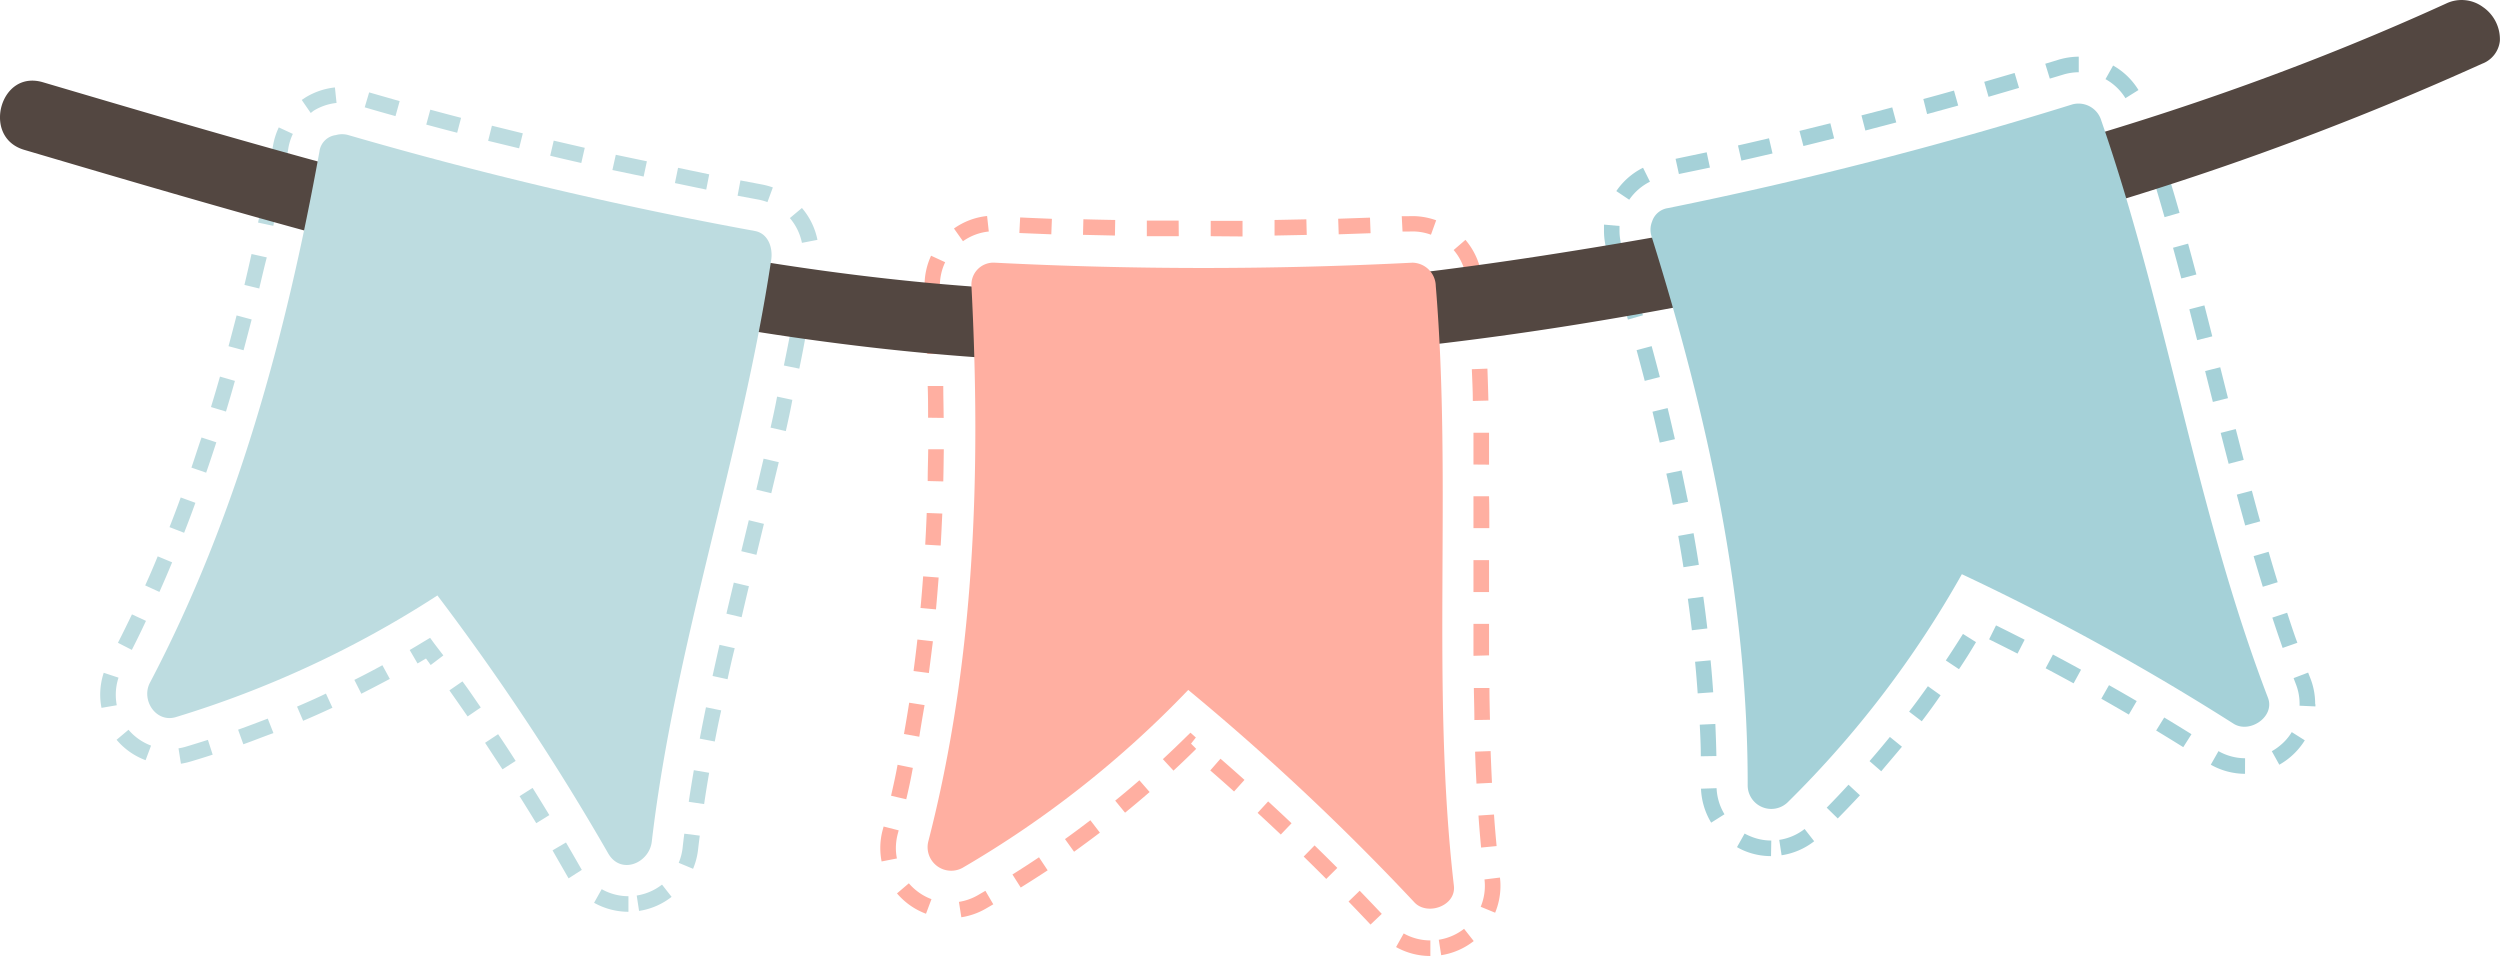 <svg xmlns="http://www.w3.org/2000/svg" viewBox="0 0 383.45 146.63"><defs><style>.cls-1{fill:#bddce0;}.cls-2{fill:#ffafa1;}.cls-3{fill:#a5d1d8;}.cls-4{fill:#534741;}</style></defs><title>Asset 5</title><g id="Layer_2" data-name="Layer 2"><g id="Object"><path class="cls-1" d="M96.39,139.85a10.82,10.82,0,0,1-5.27-1.38l1.17-2.09a8.32,8.32,0,0,0,4.1,1.08Zm1.63-.13-.36-2.36.42-.08a8.43,8.43,0,0,0,3.46-1.6l1.47,1.88a10.68,10.68,0,0,1-4.45,2.06Zm-10.81-5-.17-.29c-.75-1.32-1.52-2.64-2.29-4l2.06-1.21q1.17,2,2.31,4l.12.2Zm19.1-1.46-2.21-.92a8.39,8.39,0,0,0,.6-2.3c.08-.72.16-1.44.26-2.17l2.37.3c-.09.71-.18,1.43-.26,2.14A10.77,10.77,0,0,1,106.31,133.24Zm-24.06-7c-.84-1.38-1.7-2.77-2.56-4.14l2-1.27c.87,1.38,1.72,2.78,2.57,4.17ZM108,123.33l-2.36-.35c.24-1.61.5-3.22.78-4.85l2.35.4C108.49,120.14,108.23,121.74,108,123.33ZM77.07,118q-1.32-2-2.67-4.07l2-1.32q1.36,2,2.69,4.1Zm-49.32-.86-.37-2.36a8,8,0,0,0,1.08-.24c1.15-.34,2.29-.7,3.43-1.06l.73,2.27q-1.72.56-3.48,1.08A11.14,11.14,0,0,1,27.75,117.14Zm-5.42-.54a10.73,10.73,0,0,1-4.45-3.13l1.83-1.54a8.36,8.36,0,0,0,3.46,2.43Zm15-2.43-.81-2.25c1.53-.55,3-1.11,4.55-1.7l.87,2.22C40.37,113,38.84,113.62,37.29,114.17Zm72.34-.43-2.34-.45c.3-1.59.62-3.2.95-4.81l2.34.48C110.25,110.56,109.94,112.15,109.63,113.74Zm-63.17-3.17-.94-2.19c1.49-.64,3-1.3,4.43-2l1,2.17Q48.72,109.61,46.46,110.57Zm25.22-.68q-1.38-2-2.79-4l2-1.38c1,1.33,1.88,2.67,2.81,4Zm-56.15-1.32a10.11,10.11,0,0,1-.2-2,10.77,10.77,0,0,1,.54-3.38l2.27.75a8.37,8.37,0,0,0-.42,2.63,8.66,8.66,0,0,0,.15,1.6Zm39.86-2.15-1.08-2.14q2.17-1.08,4.3-2.25l1.14,2.1C58.31,104.92,56.85,105.68,55.39,106.42Zm56.2-2.23-2.34-.51c.35-1.59.71-3.19,1.07-4.78l2.33.52C112.29,101,111.93,102.6,111.59,104.19ZM89.42,102c-.91-1.34-1.82-2.69-2.75-4l2-1.36q1.39,2,2.76,4Zm-23.36,0-.72-1-1.3.76-1.2-2.06c.73-.43,1.46-.86,2.19-1.31l.94-.56.64.88L68,100.53ZM20.22,99.68l-2.13-1.09c.73-1.43,1.44-2.88,2.15-4.36l2.15,1Q21.33,97.51,20.22,99.68Zm72.87-.36-2.34-.51c.35-1.6.71-3.19,1.07-4.78l2.33.53C93.79,96.15,93.43,97.73,93.09,99.32Zm20.66-4.65-2.33-.55c.37-1.59.75-3.18,1.13-4.76l2.32.55C114.49,91.5,114.12,93.08,113.75,94.67ZM83.88,94Q82.46,92,81,90L83,88.61q1.44,2,2.86,4ZM24.45,90.79l-2.18-1q1-2.19,1.92-4.46l2.21.92Q25.44,88.58,24.45,90.79Zm70.8-1-2.32-.54c.37-1.59.75-3.18,1.13-4.76l2.32.55C96,86.63,95.63,88.22,95.25,89.8Zm-48.12-.63L46.05,87l.24-.12-1.86-.71q.85-2.26,1.7-4.56l2.24.81c-.51,1.41-1,2.81-1.55,4.19,1.18-.61,2.36-1.24,3.51-1.88l1.15,2.09C50.06,87.65,48.6,88.43,47.13,89.17Zm31-3.06c-1-1.3-2-2.59-3-3.88l1.89-1.46c1,1.29,2,2.6,3,3.9Zm37.89-1-2.32-.56,1.15-4.75,2.32.56ZM55.76,84.4l-1.23-2c1.39-.84,2.77-1.7,4.11-2.57l1.3,2C58.58,82.68,57.17,83.56,55.76,84.4ZM28.24,81.72,26,80.85c.59-1.5,1.16-3,1.72-4.55l2.25.82Q29.13,79.46,28.24,81.72ZM97.52,80.3l-2.32-.56L96.35,75l2.32.56ZM72,79.22a8.51,8.51,0,0,0-8-.06l-1.14-2.1a10.93,10.93,0,0,1,10.36.08Zm-22-1.4-2.26-.77q.78-2.28,1.53-4.62l2.27.73C51,74.73,50.52,76.29,50,77.82Zm68.3-2.17L116,75.1c.37-1.58.75-3.17,1.12-4.75l2.33.54C119.06,72.48,118.68,74.07,118.3,75.65ZM31.62,72.5l-2.26-.78c.53-1.52,1-3.06,1.55-4.62l2.27.74Q32.42,70.19,31.62,72.5Zm68.19-1.71-2.32-.56c.38-1.59.75-3.17,1.12-4.75l2.33.54C100.57,67.6,100.19,69.19,99.81,70.79ZM53,68.48l-2.29-.7c.47-1.54.93-3.09,1.38-4.67l2.3.66Q53.71,66.16,53,68.48Zm67.52-2.36-2.33-.53c.36-1.59.71-3.18,1-4.76l2.34.5C121.24,62.93,120.89,64.52,120.53,66.12Zm-85.88-3-2.28-.69q.71-2.31,1.38-4.67l2.29.66C35.59,60,35.12,61.6,34.65,63.15ZM102,61.25l-2.33-.53c.36-1.59.72-3.18,1-4.76l2.34.5C102.75,58.05,102.4,59.64,102,61.25Zm-46.31-2.2-2.31-.63c.42-1.55.83-3.13,1.24-4.71L57,54.3C56.56,55.9,56.14,57.48,55.72,59.05Zm66.88-2.51-2.34-.48c.33-1.6.65-3.19.95-4.78l2.35.45C123.25,53.33,122.93,54.93,122.6,56.54ZM37.36,53.72l-2.31-.62c.42-1.56.83-3.13,1.24-4.72L38.6,49C38.19,50.57,37.78,52.15,37.36,53.72Zm66.74-2.06-2.35-.47c.33-1.6.64-3.2.93-4.78l2.35.43C104.73,48.44,104.42,50.05,104.1,51.66ZM58.15,49.54,55.83,49c.37-1.57.75-3.15,1.11-4.74l2.33.53C58.9,46.37,58.53,48,58.15,49.54Zm66.29-2.64-2.35-.41q.42-2.41.78-4.8l2.36.36C125,43.66,124.72,45.28,124.44,46.9ZM99,46.72l-4.79-1,.51-2.34c1.59.35,3.18.68,4.77,1Zm-9.57-2-4.78-1.08.53-2.33,4.77,1.07Zm-49.62-.46-2.32-.56c.37-1.56.74-3.15,1.09-4.74l2.34.52C40.52,41,40.15,42.63,39.77,44.21Zm40.07-1.73-4.77-1.14L75.64,39c1.57.38,3.15.76,4.75,1.13Zm-9.52-2.32c-1.6-.4-3.19-.8-4.75-1.21l.6-2.31,4.73,1.21Zm-10-.18L58,39.48c.25-1.16.49-2.33.73-3.51L59,34.72l2.47.67-.62,2.31h0ZM123,37.25a8.4,8.4,0,0,0-1.85-3.8L123,31.9a10.77,10.77,0,0,1,2.38,4.89ZM41.92,34.64l-2.34-.5c.33-1.57.66-3.17,1-4.77l2.35.46C42.58,31.45,42.25,33.05,41.92,34.64ZM117.71,31a8.7,8.7,0,0,0-1.35-.38l-3.23-.6.44-2.35,3.22.61a11.57,11.57,0,0,1,1.75.47Zm-9.39-1.92-4.8-1,.48-2.34,4.78,1Zm-9.6-2-4.79-1,.52-2.34,4.77,1ZM89.16,25q-2.4-.54-4.77-1.11l.54-2.32,4.76,1.1ZM43.82,25l-2.35-.44.42-2.3a10.92,10.92,0,0,1,.87-2.72l2.16,1a8.26,8.26,0,0,0-.68,2.11C44.11,23.47,44,24.25,43.82,25Zm35.8-2.25L74.87,21.6l.58-2.32,4.74,1.17Zm-9.5-2.39c-1.61-.41-3.19-.83-4.74-1.25L66,16.82c1.55.42,3.12.84,4.72,1.25Zm-9.46-2.55q-2.43-.67-4.72-1.35l.68-2.29,4.68,1.34Zm-13-.48-1.38-2,.57-.38a10.91,10.91,0,0,1,4.52-1.54l.25,2.38a8.42,8.42,0,0,0-3.51,1.19Z"/><path class="cls-2" d="M219.39,146.63a10.75,10.75,0,0,1-5.26-1.37l1.17-2.09a8.35,8.35,0,0,0,4.09,1.07Zm1.66-.13-.37-2.36a8.52,8.52,0,0,0,2.24-.68,8.42,8.42,0,0,0,1.64-1l1.48,1.88a10.76,10.76,0,0,1-5,2.17Zm-10.84-4.69c-1.12-1.19-2.24-2.36-3.37-3.53l1.71-1.66q1.71,1.77,3.39,3.55Zm-62.76-1.12-.37-2.36a8.36,8.36,0,0,0,2.86-1l1.2-.7,1.21,2.07-1.22.71A10.78,10.78,0,0,1,147.45,140.69Zm-5.42-.54a10.81,10.81,0,0,1-2.8-1.55,11.15,11.15,0,0,1-1.65-1.57l1.82-1.55a8.28,8.28,0,0,0,1.29,1.22,8.16,8.16,0,0,0,2.18,1.21Zm87.29-.16-2.21-.91a8.29,8.29,0,0,0,.58-4.19l2.37-.29a9.26,9.26,0,0,1,.08,1.28A10.73,10.73,0,0,1,229.32,140Zm-72.76-3.86-1.27-2q2.06-1.29,4.07-2.64l1.33,2Q158.65,134.83,156.56,136.13Zm46.86-1.32c-1.14-1.15-2.3-2.29-3.46-3.43l1.67-1.71q1.76,1.71,3.49,3.45Zm-68.2-2.68a11,11,0,0,1-.2-2.06,10.65,10.65,0,0,1,.36-2.75l.15-.55,2.31.59-.15.57a8.61,8.61,0,0,0-.28,2.14,7.89,7.89,0,0,0,.16,1.6Zm29.52-1.49-1.39-1.94c1.31-.94,2.61-1.91,3.89-2.89l1.46,1.9C167.39,128.71,166.07,129.68,164.74,130.64Zm62.43-.64c-.15-1.62-.29-3.26-.4-4.91l2.38-.16c.11,1.63.25,3.24.4,4.84Zm-30.72-2c-1.18-1.11-2.36-2.22-3.56-3.32l1.62-1.76c1.21,1.11,2.4,2.22,3.59,3.35Zm-23.89-3.35-1.51-1.85q1.88-1.53,3.71-3.12l1.57,1.8Q174.47,123.1,172.56,124.65ZM139,122.59l-2.33-.54c.36-1.56.71-3.14,1-4.75l2.34.48C139.72,119.41,139.38,121,139,122.59Zm50.28-1.19q-1.81-1.64-3.65-3.23l1.57-1.8q1.84,1.6,3.68,3.25Zm37.18-1.21c-.08-1.62-.16-3.26-.21-4.9l2.38-.09c.06,1.63.13,3.26.21,4.87Zm-46.48-2-1.62-1.75q1.74-1.62,3.43-3.28l.8-.78.83.74-.74.94.79.8Q181.76,116.56,180,118.19Zm29.48-4.2-2.08-1.94c-1-.92-2-1.83-3-2.74l1.61-1.76,3,2.75,0,0h.38ZM141,113l-2.35-.42c.28-1.58.55-3.18.8-4.8l2.36.37C141.53,109.73,141.26,111.35,141,113Zm85.14-2.56c0-1.63-.06-3.27-.08-4.91l2.39,0c0,1.62.05,3.25.08,4.87ZM161,108.62l-2.36-.34c.22-1.59.44-3.2.64-4.82l2.37.29C161.47,105.39,161.25,107,161,108.62Zm3-1.74-1.57-1.8c1.21-1.06,2.42-2.15,3.59-3.25l1.64,1.75C166.45,104.69,165.22,105.8,164,106.88Zm36.82-.83q-1.81-1.62-3.66-3.22l1.56-1.8q1.86,1.6,3.69,3.23Zm6.11-.58c0-1.63,0-3.27,0-4.9h2.39c0,1.63,0,3.25,0,4.88Zm-64.44-2.24-2.37-.31c.21-1.59.41-3.2.59-4.83l2.38.27C142.88,100,142.68,101.63,142.47,103.23ZM226,100.59c0-1.36,0-2.71,0-4.07v-.83h2.39v.83c0,1.35,0,2.71,0,4Zm-54.82-.45-1.69-1.68c1.13-1.14,2.26-2.31,3.36-3.5l1.75,1.62C173.47,97.79,172.32,99,171.17,100.14Zm22.27-.47q-1.87-1.58-3.75-3.12l1.52-1.84c1.26,1,2.52,2.08,3.77,3.13Zm-31.21-.8-2.37-.25c.16-1.6.32-3.22.46-4.85l2.38.21C162.56,95.63,162.4,97.26,162.23,98.87Zm47-3.19h-2.39c0-1.64,0-3.27,0-4.9h2.39C209.26,92.42,209.26,94.05,209.25,95.68ZM186,93.7a8.53,8.53,0,0,0-8.06-.08l-1.13-2.1a11,11,0,0,1,10.36.09Zm-42.43-.23-2.38-.22c.15-1.6.28-3.22.4-4.85l2.38.18C143.84,90.22,143.71,91.85,143.56,93.47Zm84.82-2.66H226l0-4.9,2.39,0Zm-65.29-1.72-2.39-.17c.12-1.61.22-3.23.31-4.86l2.38.13C163.3,85.83,163.2,87.47,163.09,89.09Zm43.81-3.2,0-4.88h2.39l0,4.78Zm-62.62-2.21-2.38-.14c.09-1.6.17-3.23.23-4.86l2.39.09C144.45,80.42,144.38,82.06,144.28,83.68ZM228.43,81H226c0-1.62,0-3.25,0-4.88h2.39C228.44,77.77,228.43,79.4,228.43,81Zm-64.81-1.75-2.38-.09c.06-1.61.11-3.24.15-4.87l2.39.06C163.74,76,163.69,77.66,163.62,79.28Zm45.7-3.16h-2.39v-.33c0-1.52,0-3,0-4.55h2.39c0,1.51,0,3,0,4.56Zm-64.64-2.25-2.39-.06c0-1.61.06-3.23.08-4.87l2.39,0C144.74,70.61,144.72,72.25,144.68,73.87ZM226,71.25c0-1.62,0-3.25,0-4.88l2.39,0c0,1.63,0,3.27,0,4.9Zm-62.17-1.78-2.39,0c0-1.32,0-2.65,0-4v-.87h2.39v.88C163.89,66.79,163.88,68.14,163.87,69.47Zm43-3.11c0-1.64-.05-3.26-.09-4.88l2.39-.06c0,1.63.07,3.26.09,4.91Zm-64.48-2.29c0-1.61,0-3.24-.06-4.87l2.39,0c0,1.64.05,3.28.06,4.9ZM225.9,61.5c0-1.63-.09-3.25-.15-4.87l2.39-.09c.06,1.63.11,3.26.15,4.9Zm-64.44-1.81c0-1.61-.06-3.23-.11-4.87l2.39-.06c0,1.64.08,3.28.11,4.9Zm45.17-3.08c0-.53,0-1.06-.07-1.6l-.92,0-.08-2.38,3.27-.11.06,1.17c.05.93.09,1.87.12,2.8Zm-25.48-1.23q-2.46,0-4.89,0l0-2.39c1.61,0,3.24,0,4.88,0Zm4.9,0V53l4.88,0,0,2.39Zm-14.69-.09-4.9-.11.06-2.39,4.88.11Zm24.49,0,0-2.39,4.88-.1.06,2.39Zm-53.63-1c-.05-1.62-.11-3.24-.18-4.88l2.39-.1c.07,1.65.13,3.28.18,4.9Zm83.32-2.57c-.09-1.62-.19-3.24-.3-4.85l2.38-.17c.12,1.62.22,3.26.3,4.9Zm-83.73-7.18v-.14c0-.19,0-.38,0-.58a10.78,10.78,0,0,1,1-4.6l2.16,1a8.37,8.37,0,0,0-.81,3.58c0,.15,0,.3,0,.46v.14Zm83-2.39a8.35,8.35,0,0,0-1.85-3.8l1.81-1.56a10.87,10.87,0,0,1,2.38,4.89ZM147.7,37l-1.38-1.95a10.7,10.7,0,0,1,5.08-1.92l.26,2.38A8.29,8.29,0,0,0,147.7,37Zm38-.77V33.88l4.88,0,0,2.39Zm-4.9,0-4.9,0,0-2.39,4.88,0Zm14.69-.1,0-2.39,4.88-.1.06,2.39Zm-24.48,0-4.9-.11.06-2.39c1.61.05,3.23.08,4.88.11ZM219.48,36a8.29,8.29,0,0,0-3.28-.49l-1.08,0L215,33.16l1.07,0a10.8,10.8,0,0,1,4.21.63Zm-14.15-.06-.08-2.39,4.88-.17.09,2.39Zm-44.08,0-4.9-.2.12-2.39c1.58.08,3.21.14,4.87.21Z"/><path class="cls-3" d="M271.64,131.31a10.56,10.56,0,0,1-4.22-.87,9.11,9.11,0,0,1-1-.51l1.17-2.08a7.55,7.55,0,0,0,.81.39,8.27,8.27,0,0,0,3.28.68Zm1.62-.13-.36-2.36a8.32,8.32,0,0,0,3.89-1.67l1.47,1.88A10.72,10.72,0,0,1,273.26,131.18Zm-10.8-5a10.88,10.88,0,0,1-1.56-5.21l2.39-.08a8.42,8.42,0,0,0,1.21,4Zm19.43-.63-1.71-1.67c1.13-1.15,2.25-2.33,3.34-3.52l1.76,1.62Q283.62,123.76,281.89,125.52Zm62.45-6.86a10.77,10.77,0,0,1-5.25-1.4l1.18-2.08a8.36,8.36,0,0,0,4.08,1.09Zm-55.78-.38-1.81-1.57q1.59-1.83,3.12-3.71l1.85,1.5C290.69,115.78,289.63,117,288.56,118.28Zm61.05-1-1.16-2.09a8,8,0,0,0,1.24-.85,7.88,7.88,0,0,0,1.82-2.08l2,1.26a10.87,10.87,0,0,1-3.94,3.76ZM260.87,116c0-1.6-.08-3.22-.16-4.85l2.39-.11c.07,1.66.13,3.3.16,4.92Zm74-1.4c-1.38-.86-2.76-1.71-4.16-2.55l1.24-2c1.4.84,2.79,1.7,4.18,2.56Zm-40.15-4-1.9-1.45c1-1.28,1.94-2.59,2.88-3.9l1.95,1.39C296.73,108,295.76,109.32,294.76,110.63Zm31.8-1q-2.1-1.23-4.22-2.43l1.18-2.08c1.42.8,2.84,1.62,4.25,2.44Zm28.58-1.25-2.39-.11c0-.11,0-.22,0-.34a8.28,8.28,0,0,0-.58-3l-.34-.89,2.23-.85.34.87a10.64,10.64,0,0,1,.74,3.9C355.15,108.05,355.14,108.2,355.14,108.35Zm-94.71-2c-.11-1.6-.24-3.22-.4-4.85l2.38-.22c.16,1.65.29,3.28.4,4.9Zm57.66-1.54q-2.14-1.17-4.29-2.31l1.12-2.11c1.44.77,2.88,1.54,4.31,2.33Zm-17.6-2.18-2-1.33c.9-1.34,1.77-2.7,2.63-4.07l2,1.26Q301.86,100.57,300.49,102.61Zm9-2.38q-2.18-1.11-4.36-2.19l1.06-2.14c1.47.72,2.93,1.46,4.39,2.2Zm40.66-.87q-.81-2.3-1.58-4.65l2.27-.75c.51,1.56,1,3.09,1.57,4.61Zm-90.61-2.71c-.19-1.6-.39-3.21-.62-4.83l2.37-.32c.23,1.64.43,3.26.62,4.87Zm19.08-1.33c-.18-1.59-.38-3.2-.59-4.83l2.37-.31c.21,1.64.41,3.26.6,4.88Zm4.37-1L281,93c.91-1.31,1.82-2.67,2.7-4l2,1.3C284.84,91.64,283.91,93,283,94.35ZM347.07,90q-.72-2.33-1.41-4.7l2.3-.67c.45,1.57.92,3.13,1.39,4.67Zm-20.81-3c-.44-1.57-.88-3.14-1.3-4.72l2.3-.63q.64,2.36,1.3,4.7Zm-68.05,0c-.25-1.59-.52-3.19-.8-4.8l2.35-.42c.29,1.63.56,3.25.81,4.85Zm30.12-.94-2.05-1.22c.83-1.39,1.64-2.8,2.41-4.21l2.09,1.16C290,83.22,289.17,84.66,288.33,86.07Zm-11-.4c-.24-1.59-.5-3.19-.77-4.8l2.36-.4c.27,1.63.53,3.24.77,4.85Zm45.28-.14c-1.43-.76-2.87-1.52-4.32-2.26l1.09-2.12q2.19,1.11,4.35,2.27ZM314,81.08c-1.45-.72-2.91-1.44-4.38-2.14l1-2.15q2.2,1,4.4,2.15Zm30.37-.48c-.44-1.57-.87-3.14-1.29-4.73l2.31-.61c.42,1.57.84,3.14,1.28,4.7Zm-51.15-2.75-1.79-1.59a10.82,10.82,0,0,1,4.54-3l.77,2.26A8.49,8.49,0,0,0,293.17,77.85Zm30.53-.3q-.63-2.37-1.23-4.74l2.31-.59L326,77Zm-67.17-.13c-.31-1.58-.63-3.17-1-4.77l2.34-.49c.34,1.61.66,3.21,1,4.81Zm48.64-.56-2.3-1a8.12,8.12,0,0,0-2-.62l.43-2.35a11.34,11.34,0,0,1,2.52.79l2.31,1.06Zm-29.45-.79c-.29-1.58-.6-3.17-.93-4.78l2.35-.47c.32,1.62.63,3.22.93,4.82Zm66.06-4.93c-.41-1.58-.82-3.16-1.22-4.74l2.31-.59c.41,1.57.81,3.15,1.22,4.72Zm-20.52-3.07-1.19-4.74,2.32-.58,1.19,4.74Zm-66.74-.18q-.54-2.36-1.11-4.74l2.32-.56c.39,1.6.76,3.19,1.12,4.77Zm19.27-1.37c-.34-1.57-.7-3.15-1.07-4.75l2.33-.54c.37,1.61.73,3.2,1.08,4.79Zm65.57-4.87-1.19-4.74,2.32-.58,1.19,4.74Zm-20.48-3.06-1.2-4.74,2.32-.59L321.2,58Zm-66.66-.17c-.4-1.56-.82-3.13-1.25-4.71l2.31-.62q.65,2.38,1.26,4.74ZM271.59,57c-.39-1.56-.79-3.13-1.21-4.72l2.32-.6c.41,1.59.81,3.18,1.2,4.75ZM337,52.17l-1.2-4.73,2.31-.6c.41,1.58.81,3.17,1.21,4.75Zm-20.51-3.05c-.41-1.58-.83-3.15-1.25-4.71l2.31-.63c.42,1.57.84,3.15,1.25,4.74Zm-66.8-.1q-.66-2.33-1.36-4.68l2.29-.68q.71,2.36,1.37,4.7Zm19.46-1.41q-.64-2.34-1.32-4.7l-.35-1.22,1.24-.27,4.6-1,.53,2.33-3.37.76c.33,1.17.65,2.34,1,3.5Zm65.42-4.9c-.42-1.57-.84-3.14-1.27-4.71l2.31-.63c.43,1.58.85,3.15,1.27,4.73Zm-56-1.12L278,39.26l4.74-1.15.57,2.32Zm35.33-1.89c-.45-1.57-.89-3.13-1.35-4.68l2.29-.68q.69,2.34,1.36,4.72Zm-67.05,0-.34-1.08a10.72,10.72,0,0,1-.49-3.23c0-.32,0-.63,0-.94l2.38.21c0,.24,0,.48,0,.73a8.53,8.53,0,0,0,.38,2.51l.34,1.09Zm41.24-.44-.59-2.32c1.57-.4,3.15-.8,4.73-1.22l.6,2.31Zm9.48-2.48L297,34.45l4.71-1.28.63,2.3C300.74,35.91,299.16,36.34,297.59,36.76ZM307,34.15l-.65-2.3,4.69-1.34.66,2.29Q309.39,33.49,307,34.15ZM332,33.31c-.45-1.57-.9-3.13-1.37-4.68l2.29-.69q.71,2.34,1.38,4.71Zm-82.09-2.66-2-1.34a10.74,10.74,0,0,1,4.1-3.58l1.06,2.14A8.47,8.47,0,0,0,249.88,30.65Zm7.6-3.95L257,24.36l4.77-1,.5,2.34C260.65,26.05,259,26.38,257.48,26.7Zm9.59-2.06-.53-2.33c1.57-.35,3.15-.72,4.76-1.1l.54,2.33C270.23,23.92,268.64,24.29,267.07,24.64Zm62.1-.67c-.49-1.55-1-3.1-1.51-4.62l2.27-.77c.52,1.54,1,3.1,1.52,4.67ZM276.61,22.4,276,20.08l4.74-1.17.58,2.32Zm9.5-2.38-.6-2.32c1.57-.4,3.15-.81,4.72-1.23l.62,2.31Zm9.47-2.52L295,15.19c1.57-.42,3.14-.86,4.7-1.3l.65,2.3ZM326,15.06a8.33,8.33,0,0,0-3.06-2.92l1.17-2.09A10.74,10.74,0,0,1,328,13.81Zm-21-.21-.66-2.3L309,11.19l.68,2.29Zm9.4-2.79-.7-2.28,2-.61a11.23,11.23,0,0,1,3.14-.48v2.39a8.45,8.45,0,0,0-2.44.38Z"/><path class="cls-4" d="M.26,16.21C-.49,18.76.29,22,3.77,23,51.72,37.15,101.31,51.8,152.84,55c43.27,2.65,90.84-3.07,149.71-18A463.57,463.57,0,0,0,380.71,9.77a4.22,4.22,0,0,0,2.72-3.49,6,6,0,0,0-2.61-5.21,5.5,5.5,0,0,0-5.65-.52c-39,17.79-83,30.07-138.46,38.65-28.81,4.45-52.58,6.18-74.79,5.44C139.27,43.88,115,40.56,87.61,34.5,60,28.38,32.83,20.37,6.6,12.62,3.25,11.63,1,13.71.26,16.21Z"/><path class="cls-1" d="M115.79,35.43A631.45,631.45,0,0,1,53.43,20.72a3.5,3.5,0,0,0-1.92,0A2.9,2.9,0,0,0,49,23.22C43.9,51.34,36.36,79.31,23,104.71c-1.4,2.66.93,6.22,4,5.27A158.27,158.27,0,0,0,67.09,91.33a374.77,374.77,0,0,1,26.2,39.57c1.93,3.35,6.29,1.5,6.68-1.81,3.55-30.23,13.8-59.18,18.32-89.25C118.56,38.06,117.87,35.82,115.79,35.43Z"/><path class="cls-2" d="M223,135.88c-3.53-30.57-.24-61.41-2.78-92a3.65,3.65,0,0,0-3.58-3.59,631,631,0,0,1-64.07,0A3.38,3.38,0,0,0,149,43.86c1.48,28.55.55,57.46-6.63,85.25a3.62,3.62,0,0,0,5.26,4,157.47,157.47,0,0,0,34.62-27.29,375.19,375.19,0,0,1,34.65,32.54C218.83,140.52,223.34,139,223,135.88Z"/><path class="cls-3" d="M347.85,107c-11-28.73-15.48-59.42-25.54-88.46A3.65,3.65,0,0,0,317.9,16a628.83,628.83,0,0,1-62.07,15.92A3,3,0,0,0,253.39,34a3.32,3.32,0,0,0-.06,2.3c8.53,27.29,14.78,55.52,14.73,84.23a3.62,3.62,0,0,0,6.12,2.54,157.28,157.28,0,0,0,26.73-35A374,374,0,0,1,342.58,111C345.07,112.58,349,109.91,347.85,107Z"/></g></g></svg>